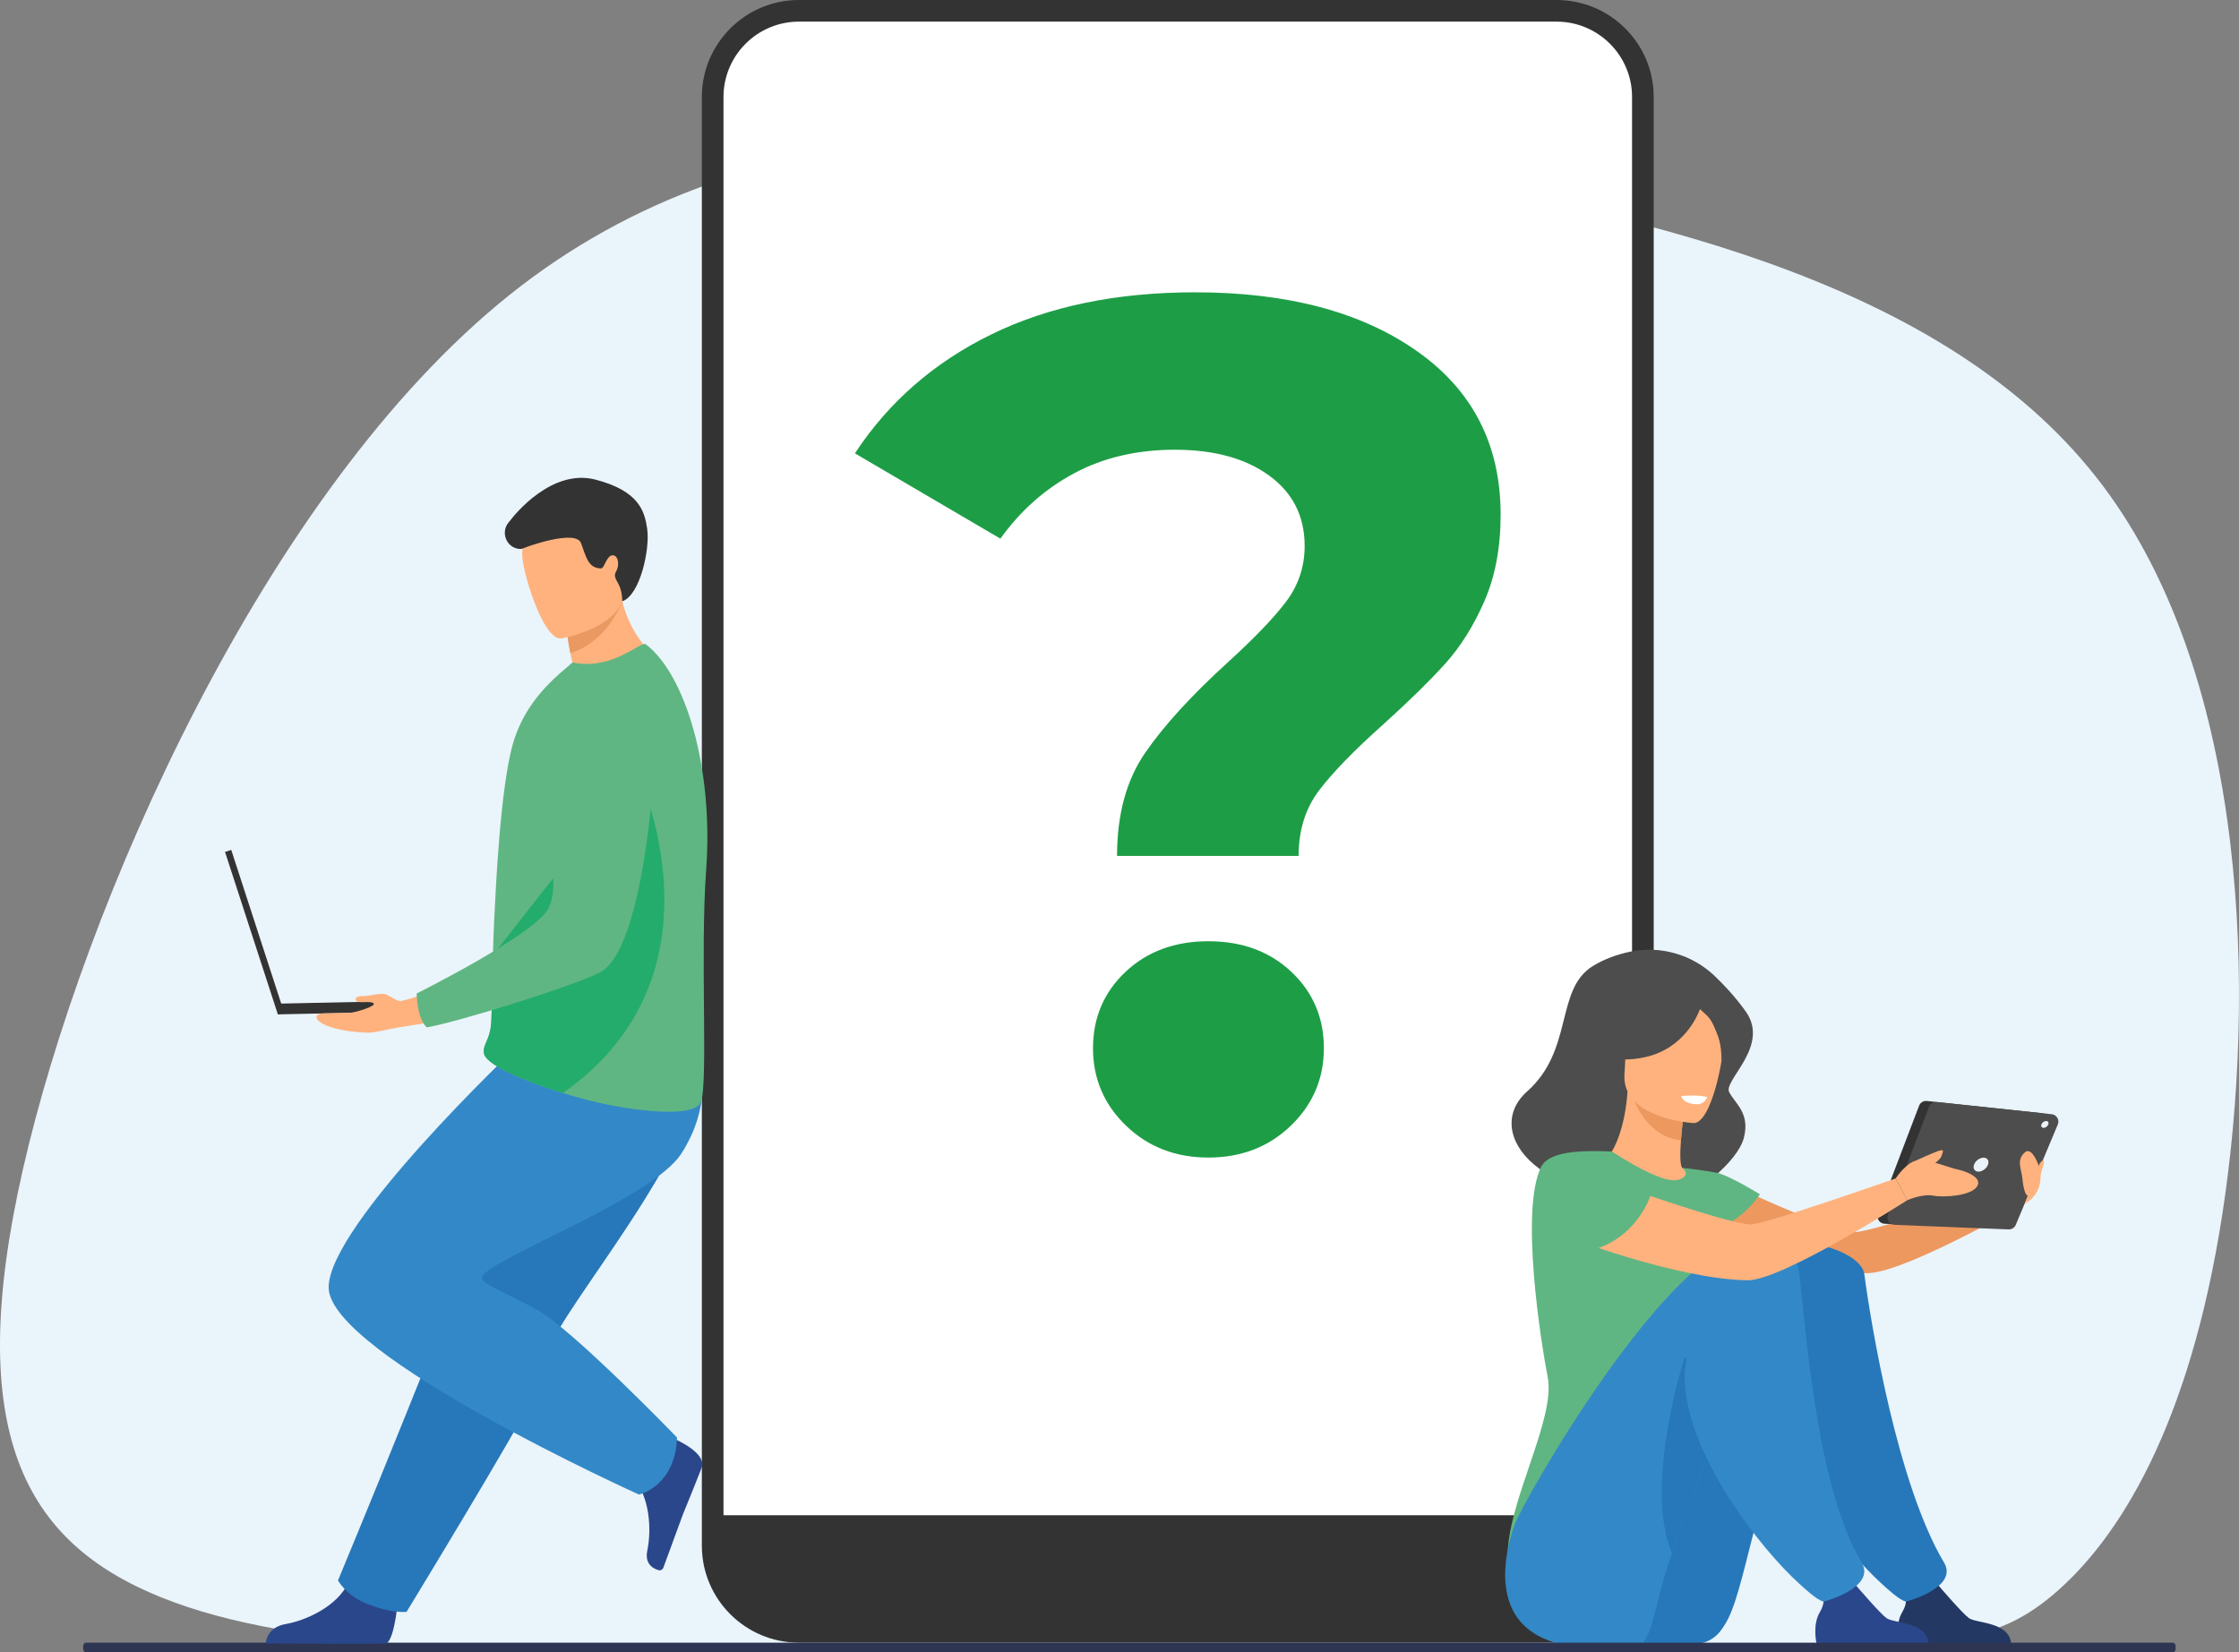 <svg width="508" height="375" viewBox="0 0 508 375" fill="none" xmlns="http://www.w3.org/2000/svg">
<rect x="0" y="0" width="508" height="375" fill="#808080" stroke="none"/>
<g clip-path="url(#clip0_0_1254)">
<path fill-rule="evenodd" clip-rule="evenodd" d="M465.832 361.894C480.531 349.474 496.797 323.948 504.273 275.193C511.75 226.436 510.435 154.449 477.024 110.123C443.613 65.796 378.103 49.131 310.075 38.251C242.048 27.369 171.504 22.273 115.689 66.861C59.874 111.447 18.788 205.716 5.202 265.354C-8.383 324.991 5.531 349.995 36.56 362.498C67.589 375.001 115.733 375 183.304 374.657C250.876 374.313 337.875 373.627 387.939 373.627C438.005 373.627 451.134 374.314 465.832 361.895L465.832 361.894Z" fill="#EAF4FB"/>
<path d="M138.101 197.41C134 197.41 130.131 197.173 126.695 196.718C121.008 195.958 117.556 194.925 115.754 193.613C122.23 191.531 129.521 190.832 136.414 190.832C150.707 190.832 163.279 193.847 163.279 193.847C163.653 193.986 164.023 194.132 164.389 194.278C155.936 196.408 146.543 197.41 138.102 197.41H138.101Z" fill="#D5E0FE"/>
<path d="M372.746 22.008V350.774C372.746 361.576 363.989 370.33 353.185 370.33H181.262C170.455 370.33 161.698 361.576 161.698 350.774V22.008C161.698 11.21 170.455 2.456 181.262 2.456H353.185C363.988 2.456 372.746 11.21 372.746 22.008V22.008Z" fill="white"/>
<path d="M181.258 4.909C171.826 4.909 164.151 12.58 164.151 22.009V350.774C164.151 360.206 171.826 367.875 181.258 367.875H353.185C362.617 367.875 370.292 360.206 370.292 350.774V22.009C370.292 12.58 362.617 4.909 353.185 4.909H181.258V4.909ZM353.185 372.785H181.258C169.118 372.785 159.242 362.91 159.242 350.774V22.009C159.242 9.873 169.118 -0 181.258 -0H353.185C365.325 -0 375.205 9.873 375.205 22.009V350.774C375.205 362.91 365.325 372.785 353.185 372.785Z" fill="#333333"/>
<path d="M359.942 369.12H177.851C169.325 369.12 162.409 362.211 162.409 353.688V343.867H373.12V355.949C373.12 363.222 367.22 369.12 359.942 369.12V369.12Z" fill="#333333"/>
<path d="M369.773 215.994C376.697 214.514 383.922 216.608 389.047 221.494C391.309 223.648 393.789 226.34 396.069 229.521C401.717 237.406 390.901 245.209 392.339 247.88C393.777 250.551 397.108 252.663 395.652 258.239C394.193 263.815 384.576 271.052 381.439 271.374C349.659 274.638 335.868 257.124 346.492 247.683C357.115 238.242 352.781 224.545 361.404 219.224C364.067 217.584 366.997 216.587 369.773 215.995H369.773V215.994Z" fill="#4D4D4D"/>
<path d="M386.382 265.816C386.382 265.816 415.383 279.86 420.813 279.624C426.249 279.387 460.206 267.433 460.206 267.433L459.354 273.191C459.354 273.191 433.519 288.044 424.486 288.885C415.598 289.714 385.19 280.909 382.254 279.046C379.32 277.187 377.849 267.698 386.382 265.816Z" fill="#ED985F"/>
<path d="M389.573 279.065C386.944 280.888 383.649 282.389 379.512 283.343C364.003 286.925 358.058 273.823 355.827 264.829C357.942 263.619 359.931 263.352 361.082 263.216C362.201 263.082 363.38 262.994 364.356 262.945C366.098 261.615 368.693 256.157 369.268 247.682L369.997 247.877L382.22 251.222C382.22 251.222 381.66 255.105 381.387 258.776C381.174 261.65 381.141 264.394 381.685 265.066C382.639 265.272 383.21 265.409 383.21 265.409L383.217 265.421C383.381 265.688 386.928 271.52 389.573 279.064L389.573 279.065Z" fill="#FFB27D"/>
<path d="M382.22 251.225C382.22 251.225 381.658 255.106 381.388 258.779C374.463 258.087 371.247 251.496 369.998 247.88L382.22 251.225Z" fill="#ED985F"/>
<path d="M384.287 254.872C384.287 254.872 367.851 253.964 368.575 243.742C369.296 233.517 367.661 226.516 378.187 226.662C388.713 226.808 390.473 230.852 391.063 234.326C391.653 237.796 388.582 254.841 384.287 254.872H384.287Z" fill="#FFB27D"/>
<path d="M390.981 228.604C388.664 225.35 386.698 225.885 385.558 226.732C376.937 221.157 370.633 228.035 370.633 228.035C369.006 235.292 363.413 239.114 363.413 239.114C363.413 239.114 366.328 241.441 373.301 239.898C382.219 237.92 385.283 230.187 385.7 228.999C386.636 229.971 387.849 230.591 388.776 232.696C389.879 235.2 390.572 236.653 390.594 240.764C390.594 240.764 394.457 233.49 390.98 228.603L390.981 228.604Z" fill="#4D4D4D"/>
<path d="M351.145 312.47C349.659 304.886 344.82 274.579 349.659 264.83C351.398 261.326 358.219 261.01 365.702 261.317C368.031 262.818 376.904 268.497 380.548 267.789C380.587 267.78 380.657 267.765 380.752 267.74C382.469 267.312 383.117 266.105 381.685 265.067C381.682 265.067 384.971 265.3 389.573 266.166C392.172 266.655 399.312 271.034 399.312 271.034C399.312 271.034 396.074 276.069 390.867 278.271C391.752 286.187 390.436 289.681 382.219 307.967C375.277 323.424 383.156 337.341 383.156 337.341C383.156 337.341 342.284 370.187 342.056 353.463C341.886 340.872 353.041 322.166 351.145 312.47L351.145 312.47Z" fill="#60B682"/>
<path d="M385.184 373.058C387.406 372.806 389.406 371.591 390.65 369.731C390.847 369.436 391.057 369.118 391.282 368.78C395.933 361.74 397.744 340.178 408.209 317.21C410.759 311.62 419.908 310.613 422.402 304.294C422.402 304.294 428.541 283.805 410.648 283.201C392.756 282.595 362.727 340.209 362.252 346.25C361.793 352.102 350.422 376.978 385.183 373.059L385.184 373.058Z" fill="#2678BA"/>
<path d="M456.302 372.94H430.832C430.832 372.94 429.88 368.771 431.552 365.933C433.037 363.423 432.468 361.992 431.372 359.917C432.527 360.403 434.017 360.843 435.66 360.746C436.93 360.67 438.27 360.081 439.448 359.378C440.545 360.661 445.239 366.121 446.706 367.203C448.365 368.431 455.792 367.993 456.302 372.94H456.302Z" fill="#233862"/>
<path d="M422.983 289.122C424.514 300.614 430.507 336.887 441.067 354.587C444.478 360.29 432.486 363.49 432.422 363.472C430.815 363.052 428.134 360.491 426.905 359.378C418.324 351.652 400.917 329.774 400.917 312.233C400.917 303.679 400.765 287.345 406.988 283.194C410.823 280.638 422.374 284.558 422.983 289.122L422.983 289.122Z" fill="#2678BA"/>
<path d="M372.746 373.083C372.746 373.083 374.038 371.15 374.855 368.276C376.227 363.472 376.713 359.978 379.342 352.497C382.105 344.645 385.382 334.982 389.476 324.931C390.741 321.829 392.081 318.687 393.51 315.551C396.06 309.96 403.07 310.732 405.565 304.412C405.565 304.412 415.296 282.498 397.407 281.893C379.512 281.288 345.51 340.512 343.556 346.249C341.419 352.53 333.732 379.099 372.746 373.082H372.746L372.746 373.083Z" fill="#3389C7"/>
<path d="M437.609 372.94H412.139C412.139 372.94 411.188 368.771 412.859 365.933C414.338 363.423 413.77 361.992 412.673 359.917C413.828 360.403 415.325 360.843 416.967 360.746C418.237 360.67 419.577 360.081 420.749 359.378C421.846 360.661 426.54 366.121 428.007 367.203C429.672 368.431 437.093 367.993 437.609 372.94V372.94Z" fill="#2B478B"/>
<path d="M379.342 352.497C382.104 344.645 385.381 334.982 389.476 324.931C388.406 317.314 386.099 310.653 382.22 307.967C382.22 307.967 372.81 337.113 379.342 352.497V352.497Z" fill="#2678BA"/>
<path d="M408.116 288.308C409.651 299.8 411.809 336.887 422.374 354.587C425.78 360.29 413.793 363.49 413.729 363.472C412.122 363.053 409.444 360.491 408.21 359.379C399.632 351.652 382.22 329.775 382.22 312.233C382.22 303.679 392.264 288.031 398.482 283.881C402.316 281.326 407.508 283.744 408.116 288.308V288.308Z" fill="#3389C7"/>
<path d="M463.247 252.623L437.168 249.852C436.408 249.773 435.683 250.214 435.416 250.928L426.081 275.439C425.675 276.515 426.44 277.673 427.589 277.718L453.465 278.764C454.167 278.791 454.816 278.381 455.089 277.731L464.621 254.945C465.056 253.905 464.366 252.742 463.246 252.623L463.247 252.623Z" fill="#333333"/>
<path d="M465.509 252.861L439.431 250.092C438.671 250.011 437.951 250.451 437.678 251.165L428.349 275.677C427.937 276.753 428.703 277.91 429.852 277.959L455.733 279.001C456.435 279.029 457.079 278.618 457.352 277.968L466.89 255.182C467.319 254.143 466.635 252.979 465.509 252.861Z" fill="#4D4D4D"/>
<path d="M451.052 264.303C451.371 263.428 450.924 262.721 450.048 262.721C449.172 262.721 448.203 263.428 447.884 264.303C447.565 265.178 448.017 265.889 448.894 265.889C449.77 265.889 450.738 265.178 451.052 264.303Z" fill="#EBF3FA"/>
<path d="M464.732 255.176C464.889 254.747 464.668 254.398 464.239 254.398C463.804 254.398 463.334 254.747 463.171 255.176C463.021 255.607 463.241 255.954 463.67 255.954C464.1 255.954 464.575 255.607 464.732 255.176Z" fill="#EBF3FA"/>
<path d="M355.827 264.829C355.827 264.829 391.974 278.135 397.407 277.861C400.917 277.685 430.096 267.433 430.096 267.433L432.718 272.386C432.718 272.386 404.316 290.635 396.507 290.544C381.092 290.365 355.079 280.909 352.145 279.046C349.209 277.187 347.297 266.71 355.827 264.829H355.827Z" fill="#FFB27D"/>
<path d="M430.096 267.434C430.096 267.434 432.718 263.405 435.323 263.286C437.934 263.167 442.442 265.063 443.979 265.358C445.523 265.656 449.909 267.078 448.603 269.211C447.298 271.344 441.253 271.818 438.642 271.344C436.037 270.87 432.718 272.386 432.718 272.386L430.096 267.433L430.096 267.434Z" fill="#FFB27D"/>
<path d="M434.615 263.41C434.615 263.41 438.763 261.508 439.947 261.152C441.13 260.797 440.898 261.159 440.538 262.28C440.184 263.404 438.049 264.477 438.049 264.829C438.049 265.181 434.615 263.41 434.615 263.41L434.615 263.41Z" fill="#FFB27D"/>
<path d="M462.829 265.3C462.829 265.3 461.17 259.848 459.354 261.563C457.462 263.343 458.611 265.127 458.843 267.4C459.284 271.741 460.166 271.556 460.717 271.359C461.274 271.165 463.438 267.485 462.828 265.3H462.829Z" fill="#FFB27D"/>
<path d="M462.922 266.13C462.922 266.13 463.757 270.77 459.354 273.191L460.659 269.998L462.922 266.13V266.13Z" fill="#FFB27D"/>
<path d="M387.367 248.993C387.367 248.993 385.813 248.379 381.439 248.731C381.439 248.731 381.673 250.436 384.895 250.606C386.722 250.7 387.367 248.993 387.367 248.993H387.367Z" fill="white"/>
<path d="M374.45 271.392C374.45 271.392 371.216 281.623 360.113 283.951C360.113 283.951 341.777 278.302 350.908 265.816C350.908 265.816 359.933 259.111 374.45 271.392Z" fill="#60B682"/>
<path d="M462.922 266.786C462.922 266.786 463.688 264.234 463.734 263.79C463.774 263.346 463.722 263.124 463.328 263.434C462.933 263.744 462.335 264.565 462.515 265.339C462.689 266.114 462.921 266.786 462.921 266.786H462.922Z" fill="#FFB27D"/>
<path d="M493.05 375H19.445C19.128 375 18.868 374.602 18.868 374.119V373.666C18.868 373.18 19.128 372.785 19.445 372.785H493.05C493.369 372.785 493.627 373.18 493.627 373.666V374.119C493.627 374.602 493.369 375 493.05 375Z" fill="#2E3552"/>
<path d="M90.529 360.53C90.529 360.53 89.766 372.833 87.385 373.01C87.069 373.031 75.309 373.031 75.309 373.031L60.299 372.946C60.299 372.946 60.398 369.33 64.785 368.564C69.173 367.802 76.517 364.717 79.175 358.923C81.971 352.825 90.529 360.53 90.529 360.53V360.53Z" fill="#2B478B"/>
<path d="M124.816 306.047C124.519 307.594 124.046 309.259 123.428 311.015C122.803 312.795 122.03 314.664 121.138 316.6C117.787 323.874 92.244 365.797 92.244 365.797C92.244 365.797 88.644 366.249 82.756 363.743C78.374 361.877 76.692 358.656 76.692 358.656C77.29 357.161 83.184 343.117 91.885 321.504C95.419 312.729 99.176 303.395 102.8 294.395C103.283 293.195 103.766 291.997 104.244 290.809C105.352 288.056 106.443 285.343 107.508 282.705C115.678 262.408 122.185 246.249 122.185 246.249C122.185 246.249 157.084 233.272 158.23 241.895C160.495 258.914 126.314 298.281 124.816 306.048L124.816 306.047Z" fill="#2678BA"/>
<path d="M148.962 324.959C148.962 324.959 159.421 328.155 159.385 332.506C159.381 332.825 154.926 343.725 154.926 343.725L150.502 355.784C150.341 356.216 149.879 356.465 149.436 356.34C148.241 356.003 146.211 354.967 146.87 351.837C147.789 347.48 147.652 339.519 143.253 334.9C138.624 330.042 148.962 324.958 148.962 324.958V324.959Z" fill="#2B478B"/>
<path d="M144.977 339.175C144.977 339.175 153.19 337.368 153.61 326.226C153.61 326.226 130.011 301.781 121.946 297.311C112.596 292.131 107.958 291.079 109.732 289.207C114.263 284.418 148.236 271.678 154.588 261.8C156.777 258.397 158.017 255.164 158.692 252.341C160.133 246.312 158.993 242.15 158.993 242.15L116.994 237.838C116.994 237.838 74.362 278.165 74.57 292.252C74.796 307.475 144.977 339.175 144.977 339.175H144.977Z" fill="#3389C7"/>
<path d="M123.736 156.594C133.556 159.131 149.834 150.037 149.834 150.037C149.834 150.037 143.512 145.789 141.172 136.461C141.05 135.993 140.947 135.51 140.849 135.015C139.819 134.796 137.88 134.386 135.806 133.949L128.306 140.664C128.306 140.664 128.477 143.453 129.416 148.248C129.577 149.083 129.764 149.979 129.98 150.937C125.954 153.429 123.736 156.595 123.736 156.595V156.594Z" fill="#FFB27D"/>
<path d="M160.23 197.279C158.822 216.188 160.673 244.948 159.077 249.928C157.701 254.228 142.01 251.672 135.748 250.238C133.43 249.706 130.623 248.946 127.723 248.05C119.634 245.546 110.821 241.973 109.876 239.317C109.839 239.214 109.808 239.114 109.788 239.014C109.701 238.628 109.72 238.266 109.805 237.901C110.12 236.55 111.335 235.084 111.478 231.733C111.638 227.995 111.614 223.59 111.755 218.856C111.762 218.321 111.769 217.741 111.827 217.209L111.83 217.015C111.832 216.915 111.835 216.814 111.836 216.714C111.972 211.433 112.249 205.878 112.569 200.373C112.773 196.915 113.008 193.488 113.279 190.206C113.985 181.737 114.935 174.206 116.194 169.441C118.249 161.677 122.784 156.615 126.91 152.905L129.895 150.344C133.226 151.073 137.164 150.589 140.727 148.903C144.581 147.074 145.912 145.762 146.584 146.257C155.487 153.124 161.892 174.163 160.229 197.279H160.23Z" fill="#60B682"/>
<path d="M127.723 248.05C119.635 245.547 110.821 241.974 109.876 239.317C109.839 239.214 109.808 239.114 109.788 239.014C109.793 238.644 109.798 238.273 109.805 237.902C110.121 236.55 111.336 235.085 111.478 231.734C111.639 227.996 111.614 223.59 111.755 218.856C111.762 218.321 111.77 217.742 111.828 217.21L111.83 217.015C111.833 216.915 111.835 216.815 111.837 216.714L144.536 175.069C144.536 175.069 166.519 220.823 127.723 248.05V248.05Z" fill="#24AC6D"/>
<path d="M128.305 140.663C128.305 140.663 128.476 143.452 129.415 148.247C136.739 145.88 140.061 139.265 141.171 136.46C141.049 135.993 140.946 135.51 140.849 135.015C139.818 134.795 137.879 134.385 135.806 133.948L128.305 140.663Z" fill="#EA9963"/>
<path d="M127.32 144.889C127.32 144.889 143.293 142.224 141.478 132.31C139.666 122.392 140.505 115.368 130.232 116.65C119.958 117.932 118.674 122.076 118.474 125.534C118.274 128.992 123.12 145.327 127.32 144.889V144.889Z" fill="#FFB27D"/>
<path d="M64.451 229.747L63.042 230.202L51.058 193.336L52.467 192.877L64.451 229.747Z" fill="#333333"/>
<path d="M103.675 226.902L62.99 227.768L63.041 230.202L103.727 229.333L103.675 226.902Z" fill="#333333"/>
<path d="M102.912 231.274C102.912 231.274 95.883 232.247 90.469 233.152C87.928 233.578 84.891 234.435 83.323 234.365C71.528 233.824 70.013 230.059 73.374 229.98C74.999 229.944 79.488 229.849 79.488 229.849C82.239 229.388 84.716 228.297 84.802 227.942C85.01 227.072 81.981 227.583 81.316 227.379C80.147 227.021 80.633 225.917 82.305 226.057C83.391 226.148 86.572 225.149 87.752 225.742C88.932 226.331 90.169 227.261 91.031 227.17C91.893 227.082 101.823 223.879 101.823 223.879L102.912 231.275V231.274V231.274Z" fill="#FFB27D"/>
<path d="M149.211 162.024C149.211 162.024 147.667 214.706 136.092 220.694C130.382 223.648 104.595 231.767 96.854 233.152C96.854 233.152 94.772 231.815 94.537 225.459C94.537 225.459 121.034 212.26 124.347 206.31C129.277 197.458 117.002 173.196 123.475 164.676C129.947 156.159 141.922 151.48 149.212 162.024L149.211 162.024Z" fill="#60B682"/>
<path d="M141.171 136.46C141.171 136.46 141.275 134.504 140.408 132.705C139.815 131.477 139.11 130.803 139.809 129.63C140.578 128.342 140.335 126.093 139.074 126.024C137.615 125.945 137.149 128.998 136.384 128.992C133.435 128.965 133.009 126.407 131.827 123.255C130.646 120.108 119.834 123.921 118.574 124.489C118.364 124.583 118.077 124.605 117.739 124.565C114.855 124.237 113.529 120.733 115.421 118.534C115.536 118.397 115.643 118.267 115.739 118.139C116.751 116.789 125.212 106.258 135.114 108.845C145.014 111.431 146.26 116.003 146.841 120.05C147.494 124.626 145.227 135.103 141.172 136.461L141.171 136.46Z" fill="#333333"/>
<path d="M253.444 194.242C253.444 184.788 255.581 176.97 259.856 170.788C264.13 164.607 270.36 157.789 278.544 150.334C284.546 144.88 288.957 140.289 291.776 136.562C294.595 132.835 296.005 128.608 296.005 123.881C296.005 117.154 293.322 111.836 287.956 107.927C282.591 104.018 275.452 102.063 266.54 102.063C257.991 102.063 250.398 103.836 243.759 107.381C237.121 110.926 231.528 115.881 226.981 122.245L193.969 102.881C201.608 91.245 211.93 82.246 224.934 75.882C237.939 69.518 253.354 66.337 271.178 66.337C292.094 66.337 308.873 70.791 321.514 79.7C334.154 88.609 340.475 100.972 340.475 116.79C340.475 124.244 339.247 130.789 336.792 136.426C334.336 142.062 331.336 146.835 327.789 150.743C324.242 154.652 319.649 159.152 314.011 164.243C307.281 170.243 302.371 175.289 299.278 179.379C296.186 183.47 294.641 188.424 294.641 194.242H253.444V194.242V194.242ZM274.179 262.694C266.722 262.694 260.492 260.285 255.491 255.468C250.489 250.649 247.988 244.786 247.988 237.877C247.988 230.968 250.444 225.196 255.354 220.559C260.265 215.923 266.54 213.605 274.179 213.605C281.818 213.605 288.093 215.923 293.004 220.559C297.914 225.195 300.37 230.968 300.37 237.877C300.37 244.786 297.869 250.649 292.867 255.468C287.866 260.286 281.636 262.694 274.179 262.694V262.694Z" fill="#1D9E46"/>
</g>
<defs>
<clipPath id="clip0_0_1254">
<rect width="508" height="375" fill="white"/>
</clipPath>
</defs>
</svg>
